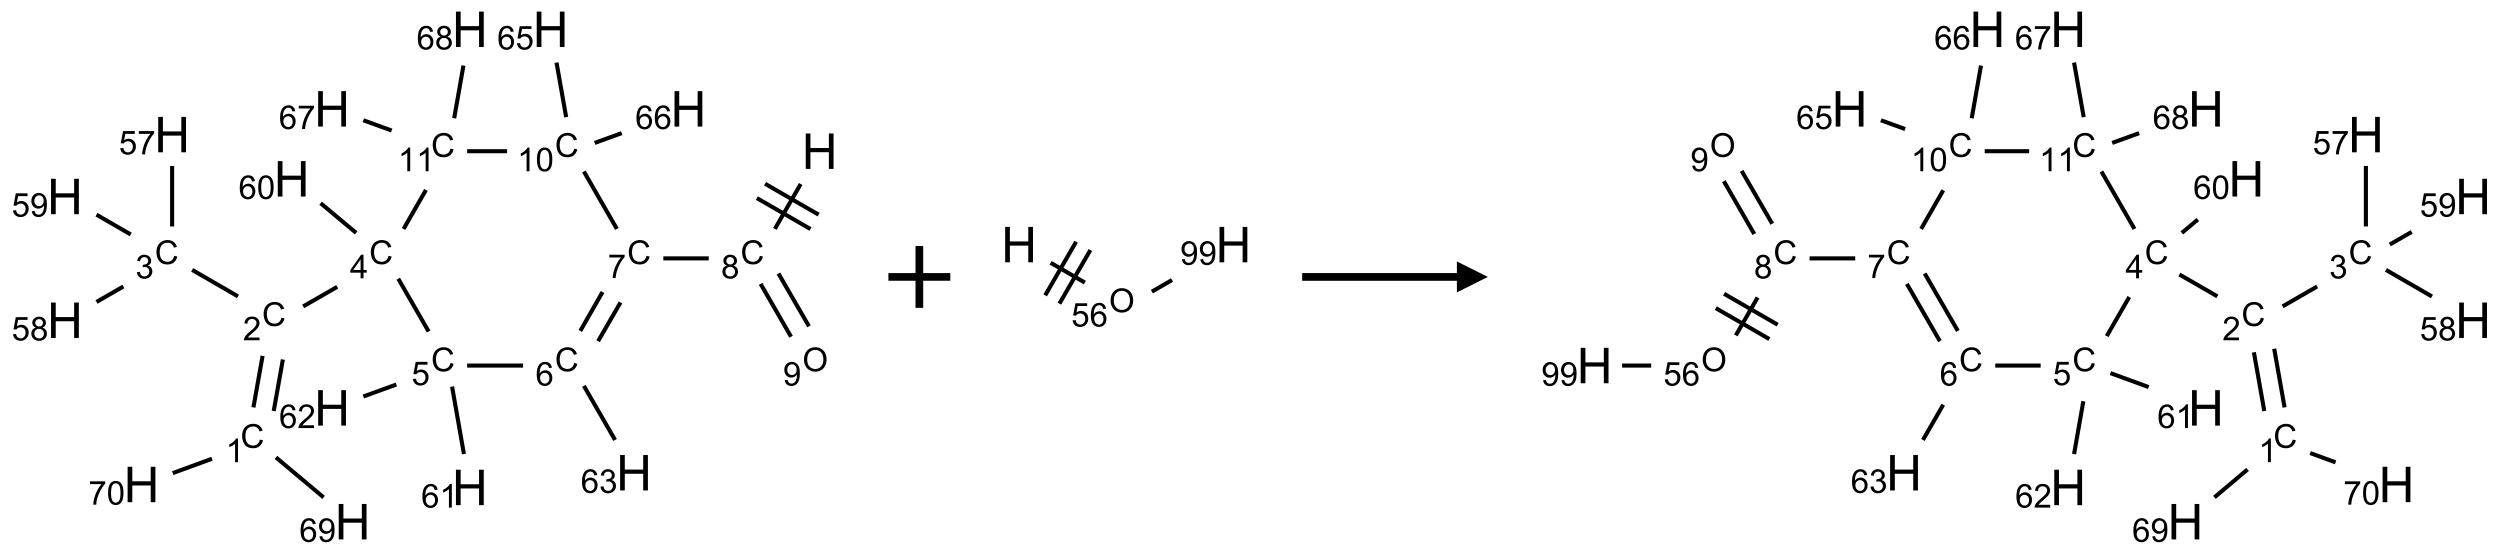 <?xml version="1.0" encoding="UTF-8"?>
<svg xmlns="http://www.w3.org/2000/svg" xmlns:xlink="http://www.w3.org/1999/xlink" width="808" height="179" viewBox="0 0 808 179">
<defs>
<g>
<g id="glyph-0-0">
<path d="M 2 0 L 2 -10 L 10 -10 L 10 0 Z M 2.25 -0.25 L 9.75 -0.25 L 9.75 -9.75 L 2.25 -9.75 Z M 2.25 -0.25 "/>
</g>
<g id="glyph-0-1">
<path d="M 1.281 0 L 1.281 -11.453 L 2.797 -11.453 L 2.797 -6.75 L 8.75 -6.75 L 8.75 -11.453 L 10.266 -11.453 L 10.266 0 L 8.75 0 L 8.75 -5.398 L 2.797 -5.398 L 2.797 0 Z M 1.281 0 "/>
</g>
<g id="glyph-1-0">
<path d="M 1.332 0 L 1.332 -6.668 L 6.668 -6.668 L 6.668 0 Z M 1.5 -0.168 L 6.5 -0.168 L 6.5 -6.5 L 1.5 -6.5 Z M 1.5 -0.168 "/>
</g>
<g id="glyph-1-1">
<path d="M 6.27 -2.676 L 7.281 -2.422 C 7.07 -1.594 6.688 -0.961 6.137 -0.523 C 5.586 -0.086 4.914 0.129 4.121 0.129 C 3.297 0.129 2.629 -0.039 2.113 -0.371 C 1.598 -0.707 1.203 -1.191 0.934 -1.828 C 0.664 -2.465 0.531 -3.145 0.531 -3.875 C 0.531 -4.672 0.684 -5.363 0.988 -5.957 C 1.293 -6.547 1.723 -6.996 2.285 -7.305 C 2.844 -7.613 3.461 -7.766 4.137 -7.766 C 4.898 -7.766 5.543 -7.57 6.062 -7.184 C 6.582 -6.793 6.945 -6.246 7.152 -5.543 L 6.156 -5.309 C 5.98 -5.863 5.723 -6.266 5.387 -6.52 C 5.051 -6.773 4.625 -6.902 4.113 -6.902 C 3.527 -6.902 3.039 -6.762 2.645 -6.48 C 2.25 -6.199 1.973 -5.82 1.812 -5.348 C 1.652 -4.871 1.574 -4.383 1.574 -3.879 C 1.574 -3.23 1.668 -2.664 1.855 -2.18 C 2.047 -1.695 2.34 -1.332 2.738 -1.094 C 3.137 -0.855 3.57 -0.734 4.035 -0.734 C 4.602 -0.734 5.082 -0.898 5.473 -1.223 C 5.867 -1.551 6.133 -2.035 6.27 -2.676 Z M 6.27 -2.676 "/>
</g>
<g id="glyph-1-2">
<path d="M 1.887 -4.141 C 1.496 -4.281 1.207 -4.484 1.02 -4.75 C 0.832 -5.016 0.738 -5.328 0.738 -5.699 C 0.738 -6.254 0.938 -6.719 1.34 -7.098 C 1.738 -7.477 2.27 -7.668 2.934 -7.668 C 3.598 -7.668 4.137 -7.473 4.543 -7.086 C 4.949 -6.699 5.152 -6.227 5.152 -5.672 C 5.152 -5.316 5.059 -5.008 4.871 -4.746 C 4.688 -4.484 4.406 -4.281 4.027 -4.141 C 4.496 -3.988 4.852 -3.742 5.098 -3.402 C 5.34 -3.062 5.465 -2.656 5.465 -2.184 C 5.465 -1.531 5.234 -0.98 4.77 -0.535 C 4.309 -0.09 3.703 0.129 2.949 0.129 C 2.195 0.129 1.586 -0.094 1.125 -0.539 C 0.664 -0.984 0.434 -1.543 0.434 -2.207 C 0.434 -2.703 0.559 -3.121 0.809 -3.457 C 1.062 -3.793 1.422 -4.02 1.887 -4.141 Z M 1.699 -5.73 C 1.699 -5.367 1.812 -5.074 2.047 -4.844 C 2.281 -4.613 2.582 -4.5 2.953 -4.5 C 3.312 -4.5 3.609 -4.613 3.84 -4.84 C 4.07 -5.066 4.188 -5.348 4.188 -5.676 C 4.188 -6.02 4.07 -6.309 3.832 -6.543 C 3.594 -6.777 3.297 -6.895 2.941 -6.895 C 2.586 -6.895 2.289 -6.781 2.051 -6.551 C 1.816 -6.324 1.699 -6.047 1.699 -5.73 Z M 1.395 -2.203 C 1.395 -1.938 1.461 -1.676 1.586 -1.426 C 1.711 -1.176 1.902 -0.984 2.152 -0.848 C 2.402 -0.711 2.672 -0.641 2.957 -0.641 C 3.406 -0.641 3.777 -0.785 4.066 -1.074 C 4.359 -1.363 4.504 -1.727 4.504 -2.172 C 4.504 -2.625 4.355 -2.996 4.055 -3.293 C 3.754 -3.586 3.379 -3.734 2.926 -3.734 C 2.484 -3.734 2.121 -3.59 1.832 -3.297 C 1.543 -3.004 1.395 -2.641 1.395 -2.203 Z M 1.395 -2.203 "/>
</g>
<g id="glyph-1-3">
<path d="M 0.504 -6.637 L 0.504 -7.535 L 5.449 -7.535 L 5.449 -6.809 C 4.961 -6.289 4.48 -5.602 4.004 -4.746 C 3.527 -3.887 3.156 -3.004 2.895 -2.098 C 2.707 -1.461 2.59 -0.762 2.535 0 L 1.574 0 C 1.582 -0.602 1.703 -1.328 1.926 -2.176 C 2.152 -3.027 2.477 -3.848 2.898 -4.637 C 3.32 -5.426 3.77 -6.094 4.246 -6.637 Z M 0.504 -6.637 "/>
</g>
<g id="glyph-1-4">
<path d="M 5.309 -5.766 L 4.375 -5.691 C 4.293 -6.059 4.172 -6.328 4.02 -6.496 C 3.766 -6.762 3.453 -6.895 3.082 -6.895 C 2.785 -6.895 2.523 -6.812 2.297 -6.645 C 2 -6.43 1.77 -6.117 1.598 -5.703 C 1.43 -5.289 1.34 -4.703 1.332 -3.938 C 1.559 -4.281 1.836 -4.535 2.16 -4.703 C 2.488 -4.871 2.828 -4.953 3.188 -4.953 C 3.812 -4.953 4.344 -4.723 4.785 -4.262 C 5.223 -3.801 5.441 -3.207 5.441 -2.48 C 5.441 -2 5.34 -1.555 5.133 -1.145 C 4.926 -0.73 4.641 -0.418 4.281 -0.199 C 3.922 0.02 3.512 0.129 3.051 0.129 C 2.27 0.129 1.633 -0.156 1.141 -0.73 C 0.648 -1.305 0.402 -2.254 0.402 -3.574 C 0.402 -5.051 0.672 -6.121 1.219 -6.793 C 1.695 -7.375 2.336 -7.668 3.141 -7.668 C 3.742 -7.668 4.234 -7.5 4.617 -7.16 C 5 -6.824 5.23 -6.359 5.309 -5.766 Z M 1.48 -2.473 C 1.48 -2.152 1.547 -1.844 1.684 -1.547 C 1.82 -1.25 2.016 -1.027 2.262 -0.871 C 2.508 -0.719 2.766 -0.641 3.035 -0.641 C 3.434 -0.641 3.773 -0.801 4.059 -1.121 C 4.344 -1.441 4.484 -1.875 4.484 -2.422 C 4.484 -2.949 4.344 -3.367 4.062 -3.668 C 3.781 -3.973 3.426 -4.125 3 -4.125 C 2.578 -4.125 2.219 -3.973 1.922 -3.668 C 1.625 -3.363 1.48 -2.969 1.48 -2.473 Z M 1.48 -2.473 "/>
</g>
<g id="glyph-1-5">
<path d="M 0.449 -2.016 L 1.387 -2.141 C 1.492 -1.609 1.676 -1.227 1.934 -0.992 C 2.191 -0.758 2.508 -0.641 2.879 -0.641 C 3.32 -0.641 3.695 -0.793 3.996 -1.098 C 4.301 -1.402 4.453 -1.781 4.453 -2.234 C 4.453 -2.664 4.312 -3.02 4.031 -3.301 C 3.75 -3.578 3.391 -3.719 2.957 -3.719 C 2.781 -3.719 2.562 -3.684 2.297 -3.613 L 2.402 -4.438 C 2.465 -4.43 2.516 -4.426 2.551 -4.426 C 2.949 -4.426 3.312 -4.531 3.629 -4.738 C 3.949 -4.949 4.109 -5.27 4.109 -5.703 C 4.109 -6.047 3.992 -6.332 3.762 -6.559 C 3.527 -6.785 3.227 -6.895 2.859 -6.895 C 2.496 -6.895 2.191 -6.781 1.949 -6.551 C 1.707 -6.324 1.547 -5.98 1.48 -5.52 L 0.543 -5.688 C 0.656 -6.316 0.918 -6.805 1.324 -7.148 C 1.73 -7.492 2.234 -7.668 2.84 -7.668 C 3.254 -7.668 3.641 -7.578 3.988 -7.398 C 4.34 -7.219 4.609 -6.977 4.793 -6.668 C 4.98 -6.359 5.074 -6.031 5.074 -5.684 C 5.074 -5.352 4.984 -5.051 4.809 -4.781 C 4.629 -4.512 4.367 -4.297 4.02 -4.137 C 4.473 -4.031 4.824 -3.816 5.074 -3.488 C 5.324 -3.16 5.449 -2.75 5.449 -2.254 C 5.449 -1.59 5.203 -1.023 4.719 -0.559 C 4.234 -0.098 3.617 0.137 2.875 0.137 C 2.203 0.137 1.648 -0.062 1.207 -0.465 C 0.762 -0.863 0.512 -1.379 0.449 -2.016 Z M 0.449 -2.016 "/>
</g>
<g id="glyph-1-6">
<path d="M 0.441 -2 L 1.426 -2.082 C 1.5 -1.605 1.668 -1.242 1.934 -1.004 C 2.199 -0.762 2.52 -0.641 2.895 -0.641 C 3.348 -0.641 3.73 -0.812 4.043 -1.152 C 4.355 -1.492 4.512 -1.941 4.512 -2.504 C 4.512 -3.039 4.359 -3.461 4.059 -3.77 C 3.758 -4.078 3.367 -4.234 2.879 -4.234 C 2.578 -4.234 2.305 -4.164 2.062 -4.027 C 1.82 -3.891 1.629 -3.715 1.488 -3.496 L 0.609 -3.609 L 1.348 -7.531 L 5.145 -7.531 L 5.145 -6.637 L 2.098 -6.637 L 1.688 -4.582 C 2.145 -4.902 2.625 -5.062 3.129 -5.062 C 3.797 -5.062 4.359 -4.832 4.816 -4.371 C 5.277 -3.91 5.504 -3.312 5.504 -2.59 C 5.504 -1.898 5.305 -1.301 4.902 -0.797 C 4.41 -0.18 3.742 0.129 2.895 0.129 C 2.199 0.129 1.633 -0.062 1.195 -0.453 C 0.758 -0.844 0.504 -1.359 0.441 -2 Z M 0.441 -2 "/>
</g>
<g id="glyph-1-7">
<path d="M 3.973 0 L 3.035 0 L 3.035 -5.973 C 2.809 -5.758 2.516 -5.543 2.148 -5.328 C 1.781 -5.113 1.453 -4.953 1.16 -4.844 L 1.16 -5.75 C 1.684 -5.996 2.145 -6.297 2.535 -6.645 C 2.93 -6.996 3.207 -7.336 3.371 -7.668 L 3.973 -7.668 Z M 3.973 0 "/>
</g>
<g id="glyph-1-8">
<path d="M 5.371 -0.902 L 5.371 0 L 0.324 0 C 0.316 -0.227 0.352 -0.441 0.434 -0.652 C 0.562 -0.996 0.766 -1.332 1.051 -1.668 C 1.332 -2 1.742 -2.387 2.277 -2.824 C 3.105 -3.504 3.668 -4.043 3.957 -4.441 C 4.25 -4.84 4.395 -5.215 4.395 -5.566 C 4.395 -5.938 4.262 -6.254 3.996 -6.508 C 3.73 -6.762 3.387 -6.891 2.957 -6.891 C 2.508 -6.891 2.145 -6.754 1.875 -6.484 C 1.605 -6.215 1.469 -5.84 1.465 -5.359 L 0.5 -5.457 C 0.566 -6.176 0.812 -6.727 1.246 -7.102 C 1.676 -7.477 2.254 -7.668 2.98 -7.668 C 3.711 -7.668 4.293 -7.465 4.719 -7.059 C 5.145 -6.652 5.359 -6.148 5.359 -5.547 C 5.359 -5.242 5.297 -4.941 5.172 -4.645 C 5.047 -4.352 4.84 -4.039 4.551 -3.715 C 4.262 -3.387 3.777 -2.938 3.105 -2.371 C 2.543 -1.898 2.18 -1.578 2.02 -1.41 C 1.859 -1.242 1.73 -1.07 1.625 -0.902 Z M 5.371 -0.902 "/>
</g>
<g id="glyph-1-9">
<path d="M 3.449 0 L 3.449 -1.828 L 0.137 -1.828 L 0.137 -2.688 L 3.621 -7.637 L 4.387 -7.637 L 4.387 -2.688 L 5.418 -2.688 L 5.418 -1.828 L 4.387 -1.828 L 4.387 0 Z M 3.449 -2.688 L 3.449 -6.129 L 1.059 -2.688 Z M 3.449 -2.688 "/>
</g>
<g id="glyph-1-10">
<path d="M 0.582 -1.766 L 1.484 -1.848 C 1.562 -1.426 1.707 -1.117 1.922 -0.926 C 2.137 -0.734 2.414 -0.641 2.75 -0.641 C 3.039 -0.641 3.289 -0.707 3.508 -0.84 C 3.727 -0.973 3.902 -1.148 4.043 -1.367 C 4.18 -1.586 4.297 -1.887 4.391 -2.262 C 4.484 -2.637 4.531 -3.016 4.531 -3.406 C 4.531 -3.449 4.531 -3.512 4.527 -3.594 C 4.34 -3.297 4.082 -3.055 3.758 -2.867 C 3.434 -2.68 3.082 -2.59 2.703 -2.59 C 2.07 -2.59 1.535 -2.816 1.098 -3.277 C 0.66 -3.734 0.441 -4.34 0.441 -5.09 C 0.441 -5.863 0.672 -6.484 1.129 -6.957 C 1.586 -7.43 2.156 -7.668 2.844 -7.668 C 3.34 -7.668 3.793 -7.531 4.207 -7.266 C 4.617 -7 4.93 -6.617 5.145 -6.121 C 5.355 -5.629 5.465 -4.91 5.465 -3.973 C 5.465 -2.996 5.359 -2.223 5.145 -1.645 C 4.934 -1.066 4.617 -0.625 4.199 -0.324 C 3.781 -0.02 3.293 0.129 2.73 0.129 C 2.133 0.129 1.645 -0.035 1.266 -0.367 C 0.887 -0.699 0.66 -1.164 0.582 -1.766 Z M 4.422 -5.137 C 4.422 -5.676 4.277 -6.102 3.992 -6.418 C 3.707 -6.734 3.359 -6.891 2.957 -6.891 C 2.543 -6.891 2.18 -6.719 1.871 -6.379 C 1.562 -6.039 1.406 -5.598 1.406 -5.059 C 1.406 -4.57 1.555 -4.176 1.848 -3.871 C 2.141 -3.566 2.5 -3.418 2.934 -3.418 C 3.367 -3.418 3.723 -3.57 4.004 -3.871 C 4.281 -4.176 4.422 -4.598 4.422 -5.137 Z M 4.422 -5.137 "/>
</g>
<g id="glyph-1-11">
<path d="M 0.441 -3.766 C 0.441 -4.668 0.535 -5.395 0.723 -5.945 C 0.906 -6.496 1.184 -6.922 1.551 -7.219 C 1.918 -7.516 2.375 -7.668 2.934 -7.668 C 3.344 -7.668 3.703 -7.586 4.012 -7.418 C 4.32 -7.254 4.574 -7.016 4.777 -6.707 C 4.977 -6.395 5.137 -6.016 5.25 -5.57 C 5.363 -5.125 5.422 -4.523 5.422 -3.766 C 5.422 -2.871 5.328 -2.148 5.145 -1.598 C 4.961 -1.047 4.688 -0.621 4.32 -0.32 C 3.953 -0.02 3.492 0.129 2.934 0.129 C 2.195 0.129 1.617 -0.133 1.199 -0.66 C 0.695 -1.297 0.441 -2.332 0.441 -3.766 Z M 1.406 -3.766 C 1.406 -2.512 1.555 -1.68 1.848 -1.262 C 2.141 -0.848 2.5 -0.641 2.934 -0.641 C 3.363 -0.641 3.727 -0.848 4.02 -1.266 C 4.312 -1.684 4.457 -2.516 4.457 -3.766 C 4.457 -5.023 4.312 -5.859 4.02 -6.27 C 3.727 -6.684 3.359 -6.891 2.922 -6.891 C 2.492 -6.891 2.148 -6.707 1.891 -6.344 C 1.566 -5.879 1.406 -5.02 1.406 -3.766 Z M 1.406 -3.766 "/>
</g>
<g id="glyph-1-12">
<path d="M 0.516 -3.719 C 0.516 -4.984 0.855 -5.977 1.535 -6.695 C 2.215 -7.414 3.094 -7.77 4.172 -7.77 C 4.875 -7.77 5.512 -7.602 6.078 -7.266 C 6.645 -6.93 7.074 -6.461 7.371 -5.855 C 7.668 -5.254 7.816 -4.57 7.816 -3.809 C 7.816 -3.035 7.66 -2.34 7.348 -1.73 C 7.035 -1.117 6.594 -0.656 6.02 -0.34 C 5.449 -0.027 4.828 0.129 4.168 0.129 C 3.449 0.129 2.805 -0.043 2.238 -0.391 C 1.672 -0.738 1.246 -1.211 0.953 -1.812 C 0.66 -2.414 0.516 -3.047 0.516 -3.719 Z M 1.559 -3.703 C 1.559 -2.781 1.805 -2.059 2.301 -1.527 C 2.793 -1 3.414 -0.734 4.16 -0.734 C 4.922 -0.734 5.547 -1 6.039 -1.535 C 6.531 -2.07 6.777 -2.828 6.777 -3.812 C 6.777 -4.434 6.672 -4.977 6.461 -5.441 C 6.25 -5.902 5.945 -6.262 5.539 -6.52 C 5.133 -6.773 4.68 -6.902 4.176 -6.902 C 3.461 -6.902 2.848 -6.656 2.332 -6.164 C 1.816 -5.672 1.559 -4.852 1.559 -3.703 Z M 1.559 -3.703 "/>
</g>
</g>
</defs>
<path fill="none" stroke-width="0.033" stroke-linecap="butt" stroke-linejoin="miter" stroke="rgb(0%, 0%, 0%)" stroke-opacity="1" stroke-miterlimit="10" d="M 5.945 1.25 L 5.736 1.613 " transform="matrix(40, 0, 0, 40, 20.986, 9.471)"/>
<path fill="none" stroke-width="0.033" stroke-linecap="butt" stroke-linejoin="miter" stroke="rgb(0%, 0%, 0%)" stroke-opacity="1" stroke-miterlimit="10" d="M 5.591 1.364 L 6.024 1.614 " transform="matrix(40, 0, 0, 40, 20.986, 9.471)"/>
<path fill="none" stroke-width="0.033" stroke-linecap="butt" stroke-linejoin="miter" stroke="rgb(0%, 0%, 0%)" stroke-opacity="1" stroke-miterlimit="10" d="M 5.657 1.248 L 6.09 1.498 " transform="matrix(40, 0, 0, 40, 20.986, 9.471)"/>
<path fill="none" stroke-width="0.033" stroke-linecap="butt" stroke-linejoin="miter" stroke="rgb(0%, 0%, 0%)" stroke-opacity="1" stroke-miterlimit="10" d="M 5.202 1.851 L 4.835 1.851 " transform="matrix(40, 0, 0, 40, 20.986, 9.471)"/>
<path fill="none" stroke-width="0.033" stroke-linecap="butt" stroke-linejoin="miter" stroke="rgb(0%, 0%, 0%)" stroke-opacity="1" stroke-miterlimit="10" d="M 4.344 2.123 L 4.164 2.437 " transform="matrix(40, 0, 0, 40, 20.986, 9.471)"/>
<path fill="none" stroke-width="0.033" stroke-linecap="butt" stroke-linejoin="miter" stroke="rgb(0%, 0%, 0%)" stroke-opacity="1" stroke-miterlimit="10" d="M 4.489 2.207 L 4.308 2.52 " transform="matrix(40, 0, 0, 40, 20.986, 9.471)"/>
<path fill="none" stroke-width="0.033" stroke-linecap="butt" stroke-linejoin="miter" stroke="rgb(0%, 0%, 0%)" stroke-opacity="1" stroke-miterlimit="10" d="M 4.193 2.881 L 4.445 3.318 " transform="matrix(40, 0, 0, 40, 20.986, 9.471)"/>
<path fill="none" stroke-width="0.033" stroke-linecap="butt" stroke-linejoin="miter" stroke="rgb(0%, 0%, 0%)" stroke-opacity="1" stroke-miterlimit="10" d="M 3.702 2.717 L 3.25 2.717 " transform="matrix(40, 0, 0, 40, 20.986, 9.471)"/>
<path fill="none" stroke-width="0.033" stroke-linecap="butt" stroke-linejoin="miter" stroke="rgb(0%, 0%, 0%)" stroke-opacity="1" stroke-miterlimit="10" d="M 3.128 2.887 L 3.224 3.432 " transform="matrix(40, 0, 0, 40, 20.986, 9.471)"/>
<path fill="none" stroke-width="0.033" stroke-linecap="butt" stroke-linejoin="miter" stroke="rgb(0%, 0%, 0%)" stroke-opacity="1" stroke-miterlimit="10" d="M 2.678 2.87 L 2.411 2.967 " transform="matrix(40, 0, 0, 40, 20.986, 9.471)"/>
<path fill="none" stroke-width="0.033" stroke-linecap="butt" stroke-linejoin="miter" stroke="rgb(0%, 0%, 0%)" stroke-opacity="1" stroke-miterlimit="10" d="M 2.939 2.442 L 2.693 2.015 " transform="matrix(40, 0, 0, 40, 20.986, 9.471)"/>
<path fill="none" stroke-width="0.033" stroke-linecap="butt" stroke-linejoin="miter" stroke="rgb(0%, 0%, 0%)" stroke-opacity="1" stroke-miterlimit="10" d="M 2.2 2.081 L 1.925 2.239 " transform="matrix(40, 0, 0, 40, 20.986, 9.471)"/>
<path fill="none" stroke-width="0.033" stroke-linecap="butt" stroke-linejoin="miter" stroke="rgb(0%, 0%, 0%)" stroke-opacity="1" stroke-miterlimit="10" d="M 1.597 2.639 L 1.523 3.055 " transform="matrix(40, 0, 0, 40, 20.986, 9.471)"/>
<path fill="none" stroke-width="0.033" stroke-linecap="butt" stroke-linejoin="miter" stroke="rgb(0%, 0%, 0%)" stroke-opacity="1" stroke-miterlimit="10" d="M 1.761 2.668 L 1.687 3.084 " transform="matrix(40, 0, 0, 40, 20.986, 9.471)"/>
<path fill="none" stroke-width="0.033" stroke-linecap="butt" stroke-linejoin="miter" stroke="rgb(0%, 0%, 0%)" stroke-opacity="1" stroke-miterlimit="10" d="M 1.705 3.459 L 2.09 3.782 " transform="matrix(40, 0, 0, 40, 20.986, 9.471)"/>
<path fill="none" stroke-width="0.033" stroke-linecap="butt" stroke-linejoin="miter" stroke="rgb(0%, 0%, 0%)" stroke-opacity="1" stroke-miterlimit="10" d="M 1.188 3.47 L 0.871 3.586 " transform="matrix(40, 0, 0, 40, 20.986, 9.471)"/>
<path fill="none" stroke-width="0.033" stroke-linecap="butt" stroke-linejoin="miter" stroke="rgb(0%, 0%, 0%)" stroke-opacity="1" stroke-miterlimit="10" d="M 1.398 2.158 L 1.028 1.944 " transform="matrix(40, 0, 0, 40, 20.986, 9.471)"/>
<path fill="none" stroke-width="0.033" stroke-linecap="butt" stroke-linejoin="miter" stroke="rgb(0%, 0%, 0%)" stroke-opacity="1" stroke-miterlimit="10" d="M 0.866 1.593 L 0.866 1.104 " transform="matrix(40, 0, 0, 40, 20.986, 9.471)"/>
<path fill="none" stroke-width="0.033" stroke-linecap="butt" stroke-linejoin="miter" stroke="rgb(0%, 0%, 0%)" stroke-opacity="1" stroke-miterlimit="10" d="M 0.472 2.078 L 0.255 2.203 " transform="matrix(40, 0, 0, 40, 20.986, 9.471)"/>
<path fill="none" stroke-width="0.033" stroke-linecap="butt" stroke-linejoin="miter" stroke="rgb(0%, 0%, 0%)" stroke-opacity="1" stroke-miterlimit="10" d="M 0.532 1.658 L 0.255 1.498 " transform="matrix(40, 0, 0, 40, 20.986, 9.471)"/>
<path fill="none" stroke-width="0.033" stroke-linecap="butt" stroke-linejoin="miter" stroke="rgb(0%, 0%, 0%)" stroke-opacity="1" stroke-miterlimit="10" d="M 2.353 1.645 L 2.066 1.405 " transform="matrix(40, 0, 0, 40, 20.986, 9.471)"/>
<path fill="none" stroke-width="0.033" stroke-linecap="butt" stroke-linejoin="miter" stroke="rgb(0%, 0%, 0%)" stroke-opacity="1" stroke-miterlimit="10" d="M 2.736 1.613 L 2.917 1.298 " transform="matrix(40, 0, 0, 40, 20.986, 9.471)"/>
<path fill="none" stroke-width="0.033" stroke-linecap="butt" stroke-linejoin="miter" stroke="rgb(0%, 0%, 0%)" stroke-opacity="1" stroke-miterlimit="10" d="M 2.64 0.818 L 2.411 0.735 " transform="matrix(40, 0, 0, 40, 20.986, 9.471)"/>
<path fill="none" stroke-width="0.033" stroke-linecap="butt" stroke-linejoin="miter" stroke="rgb(0%, 0%, 0%)" stroke-opacity="1" stroke-miterlimit="10" d="M 3.145 0.719 L 3.22 0.293 " transform="matrix(40, 0, 0, 40, 20.986, 9.471)"/>
<path fill="none" stroke-width="0.033" stroke-linecap="butt" stroke-linejoin="miter" stroke="rgb(0%, 0%, 0%)" stroke-opacity="1" stroke-miterlimit="10" d="M 3.25 0.985 L 3.573 0.985 " transform="matrix(40, 0, 0, 40, 20.986, 9.471)"/>
<path fill="none" stroke-width="0.033" stroke-linecap="butt" stroke-linejoin="miter" stroke="rgb(0%, 0%, 0%)" stroke-opacity="1" stroke-miterlimit="10" d="M 4.193 1.149 L 4.46 1.613 " transform="matrix(40, 0, 0, 40, 20.986, 9.471)"/>
<path fill="none" stroke-width="0.033" stroke-linecap="butt" stroke-linejoin="miter" stroke="rgb(0%, 0%, 0%)" stroke-opacity="1" stroke-miterlimit="10" d="M 4.05 0.71 L 3.972 0.269 " transform="matrix(40, 0, 0, 40, 20.986, 9.471)"/>
<path fill="none" stroke-width="0.033" stroke-linecap="butt" stroke-linejoin="miter" stroke="rgb(0%, 0%, 0%)" stroke-opacity="1" stroke-miterlimit="10" d="M 4.28 0.918 L 4.499 0.839 " transform="matrix(40, 0, 0, 40, 20.986, 9.471)"/>
<path fill="none" stroke-width="0.033" stroke-linecap="butt" stroke-linejoin="miter" stroke="rgb(0%, 0%, 0%)" stroke-opacity="1" stroke-miterlimit="10" d="M 5.621 2.057 L 5.867 2.484 " transform="matrix(40, 0, 0, 40, 20.986, 9.471)"/>
<path fill="none" stroke-width="0.033" stroke-linecap="butt" stroke-linejoin="miter" stroke="rgb(0%, 0%, 0%)" stroke-opacity="1" stroke-miterlimit="10" d="M 5.765 1.973 L 6.012 2.4 " transform="matrix(40, 0, 0, 40, 20.986, 9.471)"/>
<g fill="rgb(0%, 0%, 0%)" fill-opacity="1">
<use xlink:href="#glyph-0-1" x="259.137" y="54.59"/>
</g>
<g fill="rgb(0%, 0%, 0%)" fill-opacity="1">
<use xlink:href="#glyph-1-1" x="239.316" y="85.348"/>
</g>
<g fill="rgb(0%, 0%, 0%)" fill-opacity="1">
<use xlink:href="#glyph-1-2" x="233.051" y="89.984"/>
</g>
<g fill="rgb(0%, 0%, 0%)" fill-opacity="1">
<use xlink:href="#glyph-1-1" x="202.691" y="85.348"/>
</g>
<g fill="rgb(0%, 0%, 0%)" fill-opacity="1">
<use xlink:href="#glyph-1-3" x="196.438" y="89.855"/>
</g>
<g fill="rgb(0%, 0%, 0%)" fill-opacity="1">
<use xlink:href="#glyph-1-1" x="179.316" y="119.988"/>
</g>
<g fill="rgb(0%, 0%, 0%)" fill-opacity="1">
<use xlink:href="#glyph-1-4" x="173.07" y="124.625"/>
</g>
<g fill="rgb(0%, 0%, 0%)" fill-opacity="1">
<use xlink:href="#glyph-0-1" x="199.137" y="158.516"/>
</g>
<g fill="rgb(0%, 0%, 0%)" fill-opacity="1">
<use xlink:href="#glyph-1-4" x="187.703" y="159.305"/>
<use xlink:href="#glyph-1-5" x="193.635" y="159.305"/>
</g>
<g fill="rgb(0%, 0%, 0%)" fill-opacity="1">
<use xlink:href="#glyph-1-1" x="139.316" y="119.988"/>
</g>
<g fill="rgb(0%, 0%, 0%)" fill-opacity="1">
<use xlink:href="#glyph-1-6" x="133.008" y="124.492"/>
</g>
<g fill="rgb(0%, 0%, 0%)" fill-opacity="1">
<use xlink:href="#glyph-0-1" x="146.082" y="163.266"/>
</g>
<g fill="rgb(0%, 0%, 0%)" fill-opacity="1">
<use xlink:href="#glyph-1-4" x="136.125" y="164.059"/>
<use xlink:href="#glyph-1-7" x="142.057" y="164.059"/>
</g>
<g fill="rgb(0%, 0%, 0%)" fill-opacity="1">
<use xlink:href="#glyph-0-1" x="101.551" y="137.555"/>
</g>
<g fill="rgb(0%, 0%, 0%)" fill-opacity="1">
<use xlink:href="#glyph-1-4" x="90.195" y="138.344"/>
<use xlink:href="#glyph-1-8" x="96.128" y="138.344"/>
</g>
<g fill="rgb(0%, 0%, 0%)" fill-opacity="1">
<use xlink:href="#glyph-1-1" x="119.316" y="85.348"/>
</g>
<g fill="rgb(0%, 0%, 0%)" fill-opacity="1">
<use xlink:href="#glyph-1-9" x="113.098" y="89.953"/>
</g>
<g fill="rgb(0%, 0%, 0%)" fill-opacity="1">
<use xlink:href="#glyph-1-1" x="84.676" y="105.348"/>
</g>
<g fill="rgb(0%, 0%, 0%)" fill-opacity="1">
<use xlink:href="#glyph-1-8" x="78.504" y="109.984"/>
</g>
<g fill="rgb(0%, 0%, 0%)" fill-opacity="1">
<use xlink:href="#glyph-1-1" x="77.73" y="144.742"/>
</g>
<g fill="rgb(0%, 0%, 0%)" fill-opacity="1">
<use xlink:href="#glyph-1-7" x="72.949" y="149.379"/>
</g>
<g fill="rgb(0%, 0%, 0%)" fill-opacity="1">
<use xlink:href="#glyph-0-1" x="108.191" y="174.336"/>
</g>
<g fill="rgb(0%, 0%, 0%)" fill-opacity="1">
<use xlink:href="#glyph-1-4" x="96.742" y="175.129"/>
<use xlink:href="#glyph-1-10" x="102.674" y="175.129"/>
</g>
<g fill="rgb(0%, 0%, 0%)" fill-opacity="1">
<use xlink:href="#glyph-0-1" x="39.961" y="162.305"/>
</g>
<g fill="rgb(0%, 0%, 0%)" fill-opacity="1">
<use xlink:href="#glyph-1-3" x="28.555" y="163.098"/>
<use xlink:href="#glyph-1-11" x="34.487" y="163.098"/>
</g>
<g fill="rgb(0%, 0%, 0%)" fill-opacity="1">
<use xlink:href="#glyph-1-1" x="50.035" y="85.348"/>
</g>
<g fill="rgb(0%, 0%, 0%)" fill-opacity="1">
<use xlink:href="#glyph-1-5" x="43.785" y="89.984"/>
</g>
<g fill="rgb(0%, 0%, 0%)" fill-opacity="1">
<use xlink:href="#glyph-0-1" x="49.855" y="49.23"/>
</g>
<g fill="rgb(0%, 0%, 0%)" fill-opacity="1">
<use xlink:href="#glyph-1-6" x="38.422" y="49.895"/>
<use xlink:href="#glyph-1-3" x="44.354" y="49.895"/>
</g>
<g fill="rgb(0%, 0%, 0%)" fill-opacity="1">
<use xlink:href="#glyph-0-1" x="15.215" y="109.23"/>
</g>
<g fill="rgb(0%, 0%, 0%)" fill-opacity="1">
<use xlink:href="#glyph-1-6" x="3.762" y="110.023"/>
<use xlink:href="#glyph-1-2" x="9.694" y="110.023"/>
</g>
<g fill="rgb(0%, 0%, 0%)" fill-opacity="1">
<use xlink:href="#glyph-0-1" x="15.215" y="69.23"/>
</g>
<g fill="rgb(0%, 0%, 0%)" fill-opacity="1">
<use xlink:href="#glyph-1-6" x="3.762" y="70.023"/>
<use xlink:href="#glyph-1-10" x="9.694" y="70.023"/>
</g>
<g fill="rgb(0%, 0%, 0%)" fill-opacity="1">
<use xlink:href="#glyph-0-1" x="88.496" y="63.52"/>
</g>
<g fill="rgb(0%, 0%, 0%)" fill-opacity="1">
<use xlink:href="#glyph-1-4" x="77.086" y="64.312"/>
<use xlink:href="#glyph-1-11" x="83.018" y="64.312"/>
</g>
<g fill="rgb(0%, 0%, 0%)" fill-opacity="1">
<use xlink:href="#glyph-1-1" x="139.316" y="50.707"/>
</g>
<g fill="rgb(0%, 0%, 0%)" fill-opacity="1">
<use xlink:href="#glyph-1-7" x="128.605" y="55.344"/>
<use xlink:href="#glyph-1-7" x="134.538" y="55.344"/>
</g>
<g fill="rgb(0%, 0%, 0%)" fill-opacity="1">
<use xlink:href="#glyph-0-1" x="101.551" y="40.91"/>
</g>
<g fill="rgb(0%, 0%, 0%)" fill-opacity="1">
<use xlink:href="#glyph-1-4" x="90.117" y="41.703"/>
<use xlink:href="#glyph-1-3" x="96.049" y="41.703"/>
</g>
<g fill="rgb(0%, 0%, 0%)" fill-opacity="1">
<use xlink:href="#glyph-0-1" x="146.082" y="15.199"/>
</g>
<g fill="rgb(0%, 0%, 0%)" fill-opacity="1">
<use xlink:href="#glyph-1-4" x="134.633" y="15.992"/>
<use xlink:href="#glyph-1-2" x="140.565" y="15.992"/>
</g>
<g fill="rgb(0%, 0%, 0%)" fill-opacity="1">
<use xlink:href="#glyph-1-1" x="179.316" y="50.707"/>
</g>
<g fill="rgb(0%, 0%, 0%)" fill-opacity="1">
<use xlink:href="#glyph-1-7" x="167.156" y="55.344"/>
<use xlink:href="#glyph-1-11" x="173.089" y="55.344"/>
</g>
<g fill="rgb(0%, 0%, 0%)" fill-opacity="1">
<use xlink:href="#glyph-0-1" x="172.191" y="15.199"/>
</g>
<g fill="rgb(0%, 0%, 0%)" fill-opacity="1">
<use xlink:href="#glyph-1-4" x="160.699" y="15.992"/>
<use xlink:href="#glyph-1-6" x="166.632" y="15.992"/>
</g>
<g fill="rgb(0%, 0%, 0%)" fill-opacity="1">
<use xlink:href="#glyph-0-1" x="216.727" y="40.91"/>
</g>
<g fill="rgb(0%, 0%, 0%)" fill-opacity="1">
<use xlink:href="#glyph-1-4" x="205.297" y="41.703"/>
<use xlink:href="#glyph-1-4" x="211.229" y="41.703"/>
</g>
<g fill="rgb(0%, 0%, 0%)" fill-opacity="1">
<use xlink:href="#glyph-1-12" x="259.332" y="119.992"/>
</g>
<g fill="rgb(0%, 0%, 0%)" fill-opacity="1">
<use xlink:href="#glyph-1-10" x="253.047" y="124.625"/>
</g>
<path fill="none" stroke-width="0.062" stroke-linecap="butt" stroke-linejoin="miter" stroke="rgb(0%, 0%, 0%)" stroke-opacity="1" stroke-miterlimit="10" d="M -0 0 L 0.5 0 M 0.25 -0.25 L 0.25 0.25 " transform="matrix(40, 0, 0, 40, 287.135, 89.5)"/>
<path fill="none" stroke-width="0.033" stroke-linecap="butt" stroke-linejoin="miter" stroke="rgb(0%, 0%, 0%)" stroke-opacity="1" stroke-miterlimit="10" d="M 0.255 0.147 L 0.532 0.307 " transform="matrix(40, 0, 0, 40, 329.361, 79.059)"/>
<path fill="none" stroke-width="0.033" stroke-linecap="butt" stroke-linejoin="miter" stroke="rgb(0%, 0%, 0%)" stroke-opacity="1" stroke-miterlimit="10" d="M 0.326 0.477 L 0.576 0.044 " transform="matrix(40, 0, 0, 40, 329.361, 79.059)"/>
<path fill="none" stroke-width="0.033" stroke-linecap="butt" stroke-linejoin="miter" stroke="rgb(0%, 0%, 0%)" stroke-opacity="1" stroke-miterlimit="10" d="M 0.211 0.41 L 0.461 -0.023 " transform="matrix(40, 0, 0, 40, 329.361, 79.059)"/>
<path fill="none" stroke-width="0.033" stroke-linecap="butt" stroke-linejoin="miter" stroke="rgb(0%, 0%, 0%)" stroke-opacity="1" stroke-miterlimit="10" d="M 1.073 0.38 L 1.236 0.286 " transform="matrix(40, 0, 0, 40, 329.361, 79.059)"/>
<g fill="rgb(0%, 0%, 0%)" fill-opacity="1">
<use xlink:href="#glyph-0-1" x="323.59" y="84.785"/>
</g>
<g fill="rgb(0%, 0%, 0%)" fill-opacity="1">
<use xlink:href="#glyph-1-12" x="358.426" y="100.906"/>
</g>
<g fill="rgb(0%, 0%, 0%)" fill-opacity="1">
<use xlink:href="#glyph-1-6" x="346.23" y="105.539"/>
<use xlink:href="#glyph-1-4" x="352.163" y="105.539"/>
</g>
<g fill="rgb(0%, 0%, 0%)" fill-opacity="1">
<use xlink:href="#glyph-0-1" x="392.871" y="84.785"/>
</g>
<g fill="rgb(0%, 0%, 0%)" fill-opacity="1">
<use xlink:href="#glyph-1-10" x="381.422" y="85.578"/>
<use xlink:href="#glyph-1-10" x="387.354" y="85.578"/>
</g>
<path fill-rule="nonzero" fill="rgb(0%, 0%, 0%)" fill-opacity="1" d="M 420.867 90.75 L 470.867 90.75 L 470.867 94.5 L 480.867 89.5 L 470.867 84.5 L 470.867 88.25 L 420.867 88.25 "/>
<path fill="none" stroke-width="0.033" stroke-linecap="butt" stroke-linejoin="miter" stroke="rgb(0%, 0%, 0%)" stroke-opacity="1" stroke-miterlimit="10" d="M 5.575 3.055 L 5.491 2.581 " transform="matrix(40, 0, 0, 40, 515.377, 9.471)"/>
<path fill="none" stroke-width="0.033" stroke-linecap="butt" stroke-linejoin="miter" stroke="rgb(0%, 0%, 0%)" stroke-opacity="1" stroke-miterlimit="10" d="M 5.411 3.084 L 5.327 2.61 " transform="matrix(40, 0, 0, 40, 515.377, 9.471)"/>
<path fill="none" stroke-width="0.033" stroke-linecap="butt" stroke-linejoin="miter" stroke="rgb(0%, 0%, 0%)" stroke-opacity="1" stroke-miterlimit="10" d="M 5.559 2.239 L 5.838 2.078 " transform="matrix(40, 0, 0, 40, 515.377, 9.471)"/>
<path fill="none" stroke-width="0.033" stroke-linecap="butt" stroke-linejoin="miter" stroke="rgb(0%, 0%, 0%)" stroke-opacity="1" stroke-miterlimit="10" d="M 6.232 1.593 L 6.232 1.104 " transform="matrix(40, 0, 0, 40, 515.377, 9.471)"/>
<path fill="none" stroke-width="0.033" stroke-linecap="butt" stroke-linejoin="miter" stroke="rgb(0%, 0%, 0%)" stroke-opacity="1" stroke-miterlimit="10" d="M 6.394 1.944 L 6.766 2.159 " transform="matrix(40, 0, 0, 40, 515.377, 9.471)"/>
<path fill="none" stroke-width="0.033" stroke-linecap="butt" stroke-linejoin="miter" stroke="rgb(0%, 0%, 0%)" stroke-opacity="1" stroke-miterlimit="10" d="M 6.425 1.739 L 6.602 1.637 " transform="matrix(40, 0, 0, 40, 515.377, 9.471)"/>
<path fill="none" stroke-width="0.033" stroke-linecap="butt" stroke-linejoin="miter" stroke="rgb(0%, 0%, 0%)" stroke-opacity="1" stroke-miterlimit="10" d="M 5.032 2.158 L 4.725 1.981 " transform="matrix(40, 0, 0, 40, 515.377, 9.471)"/>
<path fill="none" stroke-width="0.033" stroke-linecap="butt" stroke-linejoin="miter" stroke="rgb(0%, 0%, 0%)" stroke-opacity="1" stroke-miterlimit="10" d="M 4.745 1.645 L 4.874 1.537 " transform="matrix(40, 0, 0, 40, 515.377, 9.471)"/>
<path fill="none" stroke-width="0.033" stroke-linecap="butt" stroke-linejoin="miter" stroke="rgb(0%, 0%, 0%)" stroke-opacity="1" stroke-miterlimit="10" d="M 4.32 2.163 L 4.138 2.479 " transform="matrix(40, 0, 0, 40, 515.377, 9.471)"/>
<path fill="none" stroke-width="0.033" stroke-linecap="butt" stroke-linejoin="miter" stroke="rgb(0%, 0%, 0%)" stroke-opacity="1" stroke-miterlimit="10" d="M 4.168 2.778 L 4.477 2.891 " transform="matrix(40, 0, 0, 40, 515.377, 9.471)"/>
<path fill="none" stroke-width="0.033" stroke-linecap="butt" stroke-linejoin="miter" stroke="rgb(0%, 0%, 0%)" stroke-opacity="1" stroke-miterlimit="10" d="M 3.949 3.005 L 3.874 3.432 " transform="matrix(40, 0, 0, 40, 515.377, 9.471)"/>
<path fill="none" stroke-width="0.033" stroke-linecap="butt" stroke-linejoin="miter" stroke="rgb(0%, 0%, 0%)" stroke-opacity="1" stroke-miterlimit="10" d="M 3.604 2.717 L 3.237 2.717 " transform="matrix(40, 0, 0, 40, 515.377, 9.471)"/>
<path fill="none" stroke-width="0.033" stroke-linecap="butt" stroke-linejoin="miter" stroke="rgb(0%, 0%, 0%)" stroke-opacity="1" stroke-miterlimit="10" d="M 2.817 3.033 L 2.653 3.318 " transform="matrix(40, 0, 0, 40, 515.377, 9.471)"/>
<path fill="none" stroke-width="0.033" stroke-linecap="butt" stroke-linejoin="miter" stroke="rgb(0%, 0%, 0%)" stroke-opacity="1" stroke-miterlimit="10" d="M 2.935 2.437 L 2.667 1.973 " transform="matrix(40, 0, 0, 40, 515.377, 9.471)"/>
<path fill="none" stroke-width="0.033" stroke-linecap="butt" stroke-linejoin="miter" stroke="rgb(0%, 0%, 0%)" stroke-opacity="1" stroke-miterlimit="10" d="M 2.79 2.52 L 2.523 2.057 " transform="matrix(40, 0, 0, 40, 515.377, 9.471)"/>
<path fill="none" stroke-width="0.033" stroke-linecap="butt" stroke-linejoin="miter" stroke="rgb(0%, 0%, 0%)" stroke-opacity="1" stroke-miterlimit="10" d="M 2.106 1.851 L 1.737 1.851 " transform="matrix(40, 0, 0, 40, 515.377, 9.471)"/>
<path fill="none" stroke-width="0.033" stroke-linecap="butt" stroke-linejoin="miter" stroke="rgb(0%, 0%, 0%)" stroke-opacity="1" stroke-miterlimit="10" d="M 1.435 1.571 L 1.188 1.144 " transform="matrix(40, 0, 0, 40, 515.377, 9.471)"/>
<path fill="none" stroke-width="0.033" stroke-linecap="butt" stroke-linejoin="miter" stroke="rgb(0%, 0%, 0%)" stroke-opacity="1" stroke-miterlimit="10" d="M 1.29 1.654 L 1.044 1.227 " transform="matrix(40, 0, 0, 40, 515.377, 9.471)"/>
<path fill="none" stroke-width="0.033" stroke-linecap="butt" stroke-linejoin="miter" stroke="rgb(0%, 0%, 0%)" stroke-opacity="1" stroke-miterlimit="10" d="M 1.317 2.167 L 1.141 2.473 " transform="matrix(40, 0, 0, 40, 515.377, 9.471)"/>
<path fill="none" stroke-width="0.033" stroke-linecap="butt" stroke-linejoin="miter" stroke="rgb(0%, 0%, 0%)" stroke-opacity="1" stroke-miterlimit="10" d="M 0.979 2.253 L 1.412 2.503 " transform="matrix(40, 0, 0, 40, 515.377, 9.471)"/>
<path fill="none" stroke-width="0.033" stroke-linecap="butt" stroke-linejoin="miter" stroke="rgb(0%, 0%, 0%)" stroke-opacity="1" stroke-miterlimit="10" d="M 1.046 2.137 L 1.479 2.387 " transform="matrix(40, 0, 0, 40, 515.377, 9.471)"/>
<path fill="none" stroke-width="0.033" stroke-linecap="butt" stroke-linejoin="miter" stroke="rgb(0%, 0%, 0%)" stroke-opacity="1" stroke-miterlimit="10" d="M 0.457 2.717 L 0.222 2.717 " transform="matrix(40, 0, 0, 40, 515.377, 9.471)"/>
<path fill="none" stroke-width="0.033" stroke-linecap="butt" stroke-linejoin="miter" stroke="rgb(0%, 0%, 0%)" stroke-opacity="1" stroke-miterlimit="10" d="M 2.638 1.613 L 2.817 1.301 " transform="matrix(40, 0, 0, 40, 515.377, 9.471)"/>
<path fill="none" stroke-width="0.033" stroke-linecap="butt" stroke-linejoin="miter" stroke="rgb(0%, 0%, 0%)" stroke-opacity="1" stroke-miterlimit="10" d="M 2.509 0.806 L 2.313 0.735 " transform="matrix(40, 0, 0, 40, 515.377, 9.471)"/>
<path fill="none" stroke-width="0.033" stroke-linecap="butt" stroke-linejoin="miter" stroke="rgb(0%, 0%, 0%)" stroke-opacity="1" stroke-miterlimit="10" d="M 3.047 0.719 L 3.122 0.293 " transform="matrix(40, 0, 0, 40, 515.377, 9.471)"/>
<path fill="none" stroke-width="0.033" stroke-linecap="butt" stroke-linejoin="miter" stroke="rgb(0%, 0%, 0%)" stroke-opacity="1" stroke-miterlimit="10" d="M 3.152 0.985 L 3.511 0.985 " transform="matrix(40, 0, 0, 40, 515.377, 9.471)"/>
<path fill="none" stroke-width="0.033" stroke-linecap="butt" stroke-linejoin="miter" stroke="rgb(0%, 0%, 0%)" stroke-opacity="1" stroke-miterlimit="10" d="M 4.095 1.149 L 4.362 1.613 " transform="matrix(40, 0, 0, 40, 515.377, 9.471)"/>
<path fill="none" stroke-width="0.033" stroke-linecap="butt" stroke-linejoin="miter" stroke="rgb(0%, 0%, 0%)" stroke-opacity="1" stroke-miterlimit="10" d="M 3.952 0.71 L 3.874 0.269 " transform="matrix(40, 0, 0, 40, 515.377, 9.471)"/>
<path fill="none" stroke-width="0.033" stroke-linecap="butt" stroke-linejoin="miter" stroke="rgb(0%, 0%, 0%)" stroke-opacity="1" stroke-miterlimit="10" d="M 4.182 0.918 L 4.4 0.839 " transform="matrix(40, 0, 0, 40, 515.377, 9.471)"/>
<path fill="none" stroke-width="0.033" stroke-linecap="butt" stroke-linejoin="miter" stroke="rgb(0%, 0%, 0%)" stroke-opacity="1" stroke-miterlimit="10" d="M 5.276 3.556 L 5.008 3.782 " transform="matrix(40, 0, 0, 40, 515.377, 9.471)"/>
<path fill="none" stroke-width="0.033" stroke-linecap="butt" stroke-linejoin="miter" stroke="rgb(0%, 0%, 0%)" stroke-opacity="1" stroke-miterlimit="10" d="M 5.782 3.424 L 5.987 3.499 " transform="matrix(40, 0, 0, 40, 515.377, 9.471)"/>
<g fill="rgb(0%, 0%, 0%)" fill-opacity="1">
<use xlink:href="#glyph-1-1" x="734.746" y="144.742"/>
</g>
<g fill="rgb(0%, 0%, 0%)" fill-opacity="1">
<use xlink:href="#glyph-1-7" x="729.969" y="149.379"/>
</g>
<g fill="rgb(0%, 0%, 0%)" fill-opacity="1">
<use xlink:href="#glyph-1-1" x="724.426" y="105.348"/>
</g>
<g fill="rgb(0%, 0%, 0%)" fill-opacity="1">
<use xlink:href="#glyph-1-8" x="718.254" y="109.984"/>
</g>
<g fill="rgb(0%, 0%, 0%)" fill-opacity="1">
<use xlink:href="#glyph-1-1" x="759.066" y="85.348"/>
</g>
<g fill="rgb(0%, 0%, 0%)" fill-opacity="1">
<use xlink:href="#glyph-1-5" x="752.816" y="89.984"/>
</g>
<g fill="rgb(0%, 0%, 0%)" fill-opacity="1">
<use xlink:href="#glyph-0-1" x="758.887" y="49.23"/>
</g>
<g fill="rgb(0%, 0%, 0%)" fill-opacity="1">
<use xlink:href="#glyph-1-6" x="747.453" y="49.895"/>
<use xlink:href="#glyph-1-3" x="753.385" y="49.895"/>
</g>
<g fill="rgb(0%, 0%, 0%)" fill-opacity="1">
<use xlink:href="#glyph-0-1" x="793.527" y="109.23"/>
</g>
<g fill="rgb(0%, 0%, 0%)" fill-opacity="1">
<use xlink:href="#glyph-1-6" x="782.078" y="110.023"/>
<use xlink:href="#glyph-1-2" x="788.01" y="110.023"/>
</g>
<g fill="rgb(0%, 0%, 0%)" fill-opacity="1">
<use xlink:href="#glyph-0-1" x="793.527" y="69.23"/>
</g>
<g fill="rgb(0%, 0%, 0%)" fill-opacity="1">
<use xlink:href="#glyph-1-6" x="782.078" y="70.023"/>
<use xlink:href="#glyph-1-10" x="788.01" y="70.023"/>
</g>
<g fill="rgb(0%, 0%, 0%)" fill-opacity="1">
<use xlink:href="#glyph-1-1" x="693.16" y="85.348"/>
</g>
<g fill="rgb(0%, 0%, 0%)" fill-opacity="1">
<use xlink:href="#glyph-1-9" x="686.938" y="89.953"/>
</g>
<g fill="rgb(0%, 0%, 0%)" fill-opacity="1">
<use xlink:href="#glyph-0-1" x="720.246" y="63.52"/>
</g>
<g fill="rgb(0%, 0%, 0%)" fill-opacity="1">
<use xlink:href="#glyph-1-4" x="708.84" y="64.312"/>
<use xlink:href="#glyph-1-11" x="714.772" y="64.312"/>
</g>
<g fill="rgb(0%, 0%, 0%)" fill-opacity="1">
<use xlink:href="#glyph-1-1" x="669.785" y="119.988"/>
</g>
<g fill="rgb(0%, 0%, 0%)" fill-opacity="1">
<use xlink:href="#glyph-1-6" x="663.473" y="124.492"/>
</g>
<g fill="rgb(0%, 0%, 0%)" fill-opacity="1">
<use xlink:href="#glyph-0-1" x="707.191" y="137.555"/>
</g>
<g fill="rgb(0%, 0%, 0%)" fill-opacity="1">
<use xlink:href="#glyph-1-4" x="697.234" y="138.344"/>
<use xlink:href="#glyph-1-7" x="703.167" y="138.344"/>
</g>
<g fill="rgb(0%, 0%, 0%)" fill-opacity="1">
<use xlink:href="#glyph-0-1" x="662.66" y="163.266"/>
</g>
<g fill="rgb(0%, 0%, 0%)" fill-opacity="1">
<use xlink:href="#glyph-1-4" x="651.305" y="164.059"/>
<use xlink:href="#glyph-1-8" x="657.237" y="164.059"/>
</g>
<g fill="rgb(0%, 0%, 0%)" fill-opacity="1">
<use xlink:href="#glyph-1-1" x="633.16" y="119.988"/>
</g>
<g fill="rgb(0%, 0%, 0%)" fill-opacity="1">
<use xlink:href="#glyph-1-4" x="626.914" y="124.625"/>
</g>
<g fill="rgb(0%, 0%, 0%)" fill-opacity="1">
<use xlink:href="#glyph-0-1" x="609.605" y="158.516"/>
</g>
<g fill="rgb(0%, 0%, 0%)" fill-opacity="1">
<use xlink:href="#glyph-1-4" x="598.172" y="159.305"/>
<use xlink:href="#glyph-1-5" x="604.104" y="159.305"/>
</g>
<g fill="rgb(0%, 0%, 0%)" fill-opacity="1">
<use xlink:href="#glyph-1-1" x="609.785" y="85.348"/>
</g>
<g fill="rgb(0%, 0%, 0%)" fill-opacity="1">
<use xlink:href="#glyph-1-3" x="603.531" y="89.855"/>
</g>
<g fill="rgb(0%, 0%, 0%)" fill-opacity="1">
<use xlink:href="#glyph-1-1" x="573.16" y="85.348"/>
</g>
<g fill="rgb(0%, 0%, 0%)" fill-opacity="1">
<use xlink:href="#glyph-1-2" x="566.891" y="89.984"/>
</g>
<g fill="rgb(0%, 0%, 0%)" fill-opacity="1">
<use xlink:href="#glyph-1-12" x="552.621" y="50.711"/>
</g>
<g fill="rgb(0%, 0%, 0%)" fill-opacity="1">
<use xlink:href="#glyph-1-10" x="546.34" y="55.344"/>
</g>
<g fill="rgb(0%, 0%, 0%)" fill-opacity="1">
<use xlink:href="#glyph-1-12" x="549.801" y="119.992"/>
</g>
<g fill="rgb(0%, 0%, 0%)" fill-opacity="1">
<use xlink:href="#glyph-1-6" x="537.605" y="124.625"/>
<use xlink:href="#glyph-1-4" x="543.538" y="124.625"/>
</g>
<g fill="rgb(0%, 0%, 0%)" fill-opacity="1">
<use xlink:href="#glyph-0-1" x="509.605" y="123.871"/>
</g>
<g fill="rgb(0%, 0%, 0%)" fill-opacity="1">
<use xlink:href="#glyph-1-10" x="498.152" y="124.664"/>
<use xlink:href="#glyph-1-10" x="504.085" y="124.664"/>
</g>
<g fill="rgb(0%, 0%, 0%)" fill-opacity="1">
<use xlink:href="#glyph-1-1" x="629.785" y="50.707"/>
</g>
<g fill="rgb(0%, 0%, 0%)" fill-opacity="1">
<use xlink:href="#glyph-1-7" x="617.625" y="55.344"/>
<use xlink:href="#glyph-1-11" x="623.557" y="55.344"/>
</g>
<g fill="rgb(0%, 0%, 0%)" fill-opacity="1">
<use xlink:href="#glyph-0-1" x="592.016" y="40.91"/>
</g>
<g fill="rgb(0%, 0%, 0%)" fill-opacity="1">
<use xlink:href="#glyph-1-4" x="580.527" y="41.703"/>
<use xlink:href="#glyph-1-6" x="586.46" y="41.703"/>
</g>
<g fill="rgb(0%, 0%, 0%)" fill-opacity="1">
<use xlink:href="#glyph-0-1" x="636.551" y="15.199"/>
</g>
<g fill="rgb(0%, 0%, 0%)" fill-opacity="1">
<use xlink:href="#glyph-1-4" x="625.121" y="15.992"/>
<use xlink:href="#glyph-1-4" x="631.053" y="15.992"/>
</g>
<g fill="rgb(0%, 0%, 0%)" fill-opacity="1">
<use xlink:href="#glyph-1-1" x="669.785" y="50.707"/>
</g>
<g fill="rgb(0%, 0%, 0%)" fill-opacity="1">
<use xlink:href="#glyph-1-7" x="659.074" y="55.344"/>
<use xlink:href="#glyph-1-7" x="665.007" y="55.344"/>
</g>
<g fill="rgb(0%, 0%, 0%)" fill-opacity="1">
<use xlink:href="#glyph-0-1" x="662.66" y="15.199"/>
</g>
<g fill="rgb(0%, 0%, 0%)" fill-opacity="1">
<use xlink:href="#glyph-1-4" x="651.227" y="15.992"/>
<use xlink:href="#glyph-1-3" x="657.159" y="15.992"/>
</g>
<g fill="rgb(0%, 0%, 0%)" fill-opacity="1">
<use xlink:href="#glyph-0-1" x="707.191" y="40.91"/>
</g>
<g fill="rgb(0%, 0%, 0%)" fill-opacity="1">
<use xlink:href="#glyph-1-4" x="695.742" y="41.703"/>
<use xlink:href="#glyph-1-2" x="701.674" y="41.703"/>
</g>
<g fill="rgb(0%, 0%, 0%)" fill-opacity="1">
<use xlink:href="#glyph-0-1" x="700.551" y="174.336"/>
</g>
<g fill="rgb(0%, 0%, 0%)" fill-opacity="1">
<use xlink:href="#glyph-1-4" x="689.102" y="175.129"/>
<use xlink:href="#glyph-1-10" x="695.034" y="175.129"/>
</g>
<g fill="rgb(0%, 0%, 0%)" fill-opacity="1">
<use xlink:href="#glyph-0-1" x="768.777" y="162.305"/>
</g>
<g fill="rgb(0%, 0%, 0%)" fill-opacity="1">
<use xlink:href="#glyph-1-3" x="757.371" y="163.098"/>
<use xlink:href="#glyph-1-11" x="763.303" y="163.098"/>
</g>
</svg>
